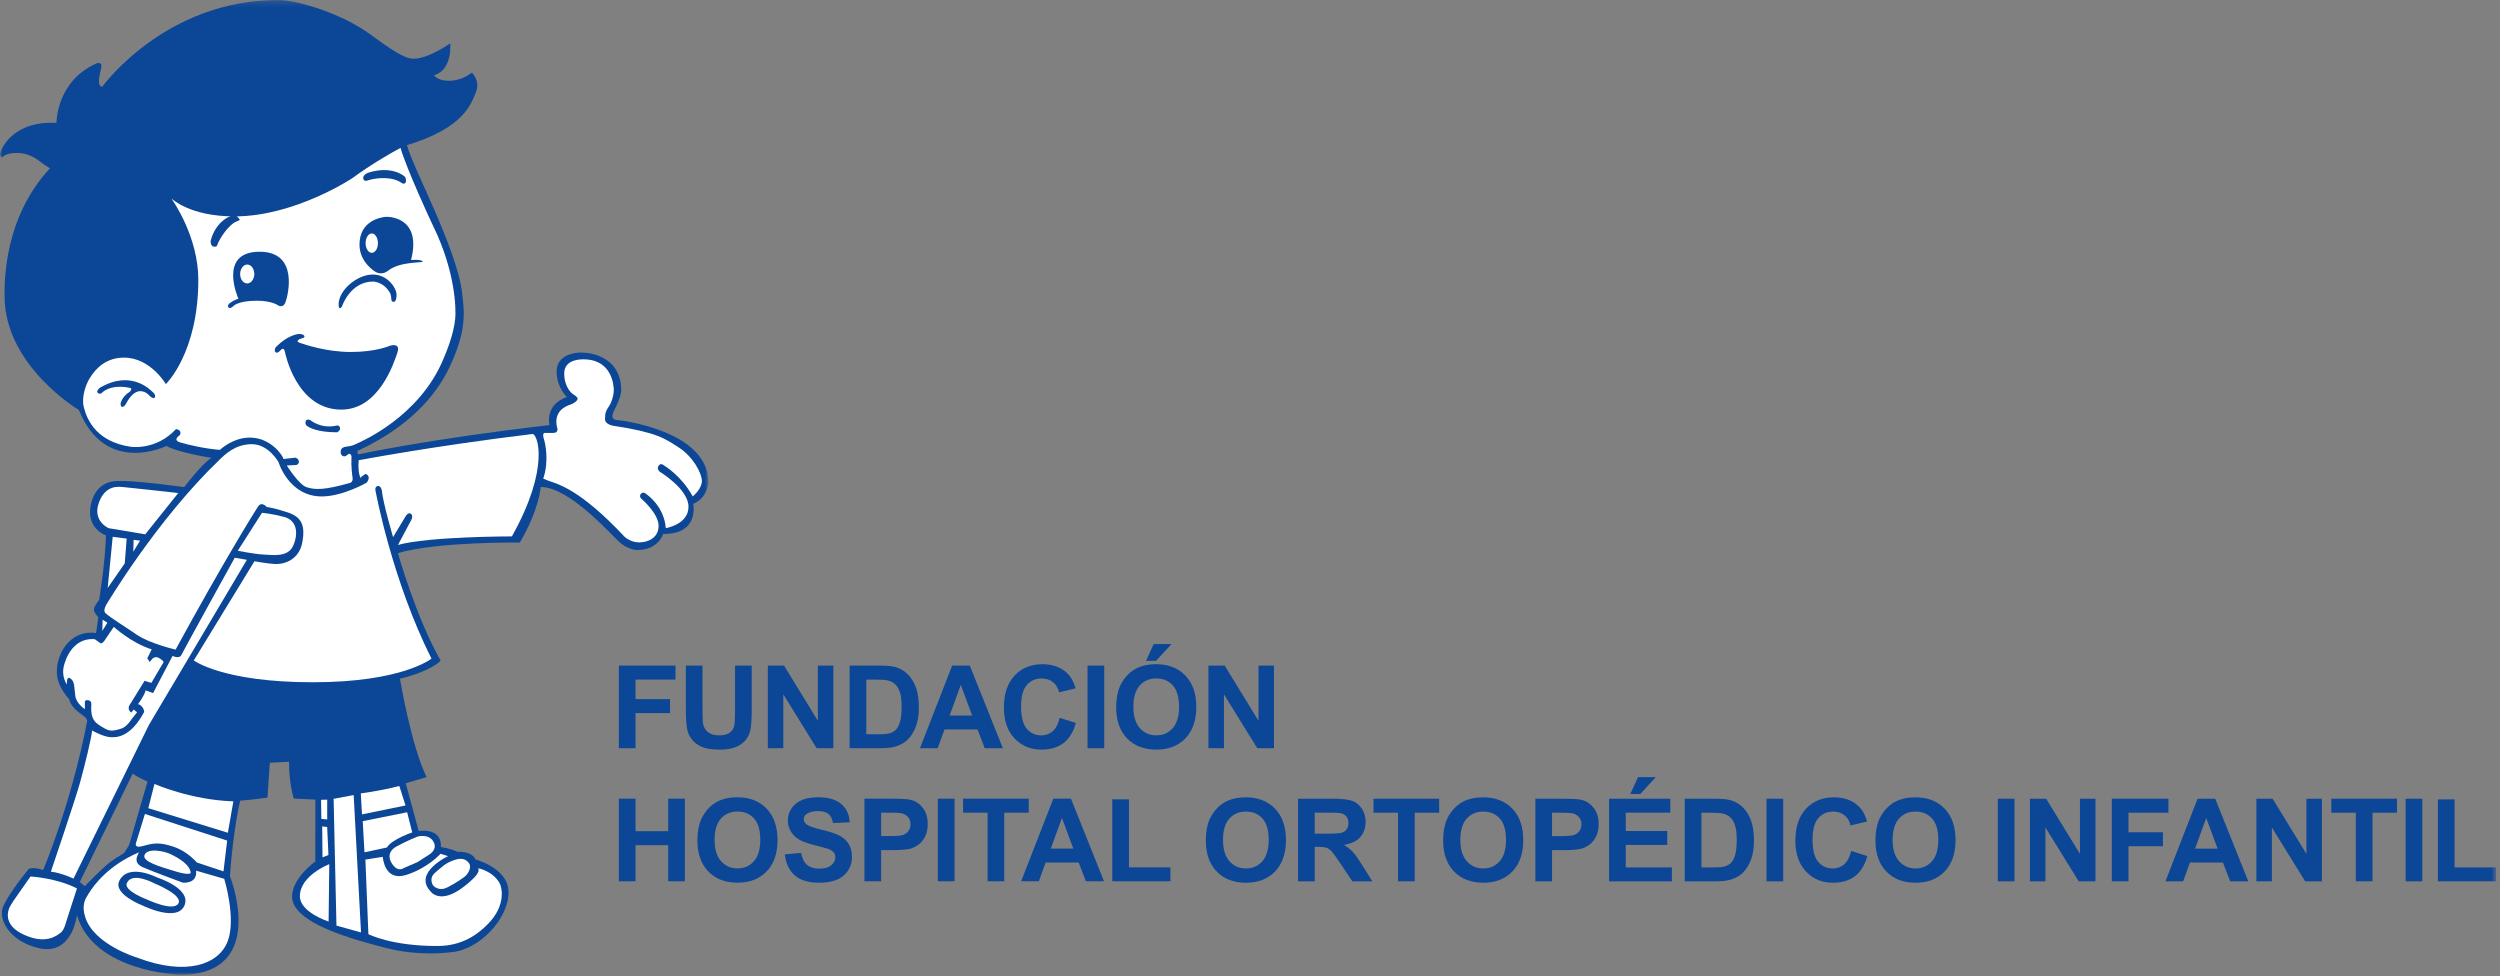 <?xml version="1.0" encoding="UTF-8"?>
<svg width="438px" height="171px" viewBox="0 0 438 171" version="1.1" xmlns="http://www.w3.org/2000/svg" xmlns:xlink="http://www.w3.org/1999/xlink">
    <rect x="0" y="0" width="438" height="171" fill="#808080" stroke="none"/>
    <!-- Generator: Sketch 57.1 (83088) - https://sketch.com -->
    <title>Group 104</title>
    <desc>Created with Sketch.</desc>
    <defs>
        <polygon id="path-1" points="0 0.219 124.108 0.219 124.108 171 0 171"></polygon>
        <polygon id="path-3" points="0 171.781 437.307 171.781 437.307 1 0 1"></polygon>
    </defs>
    <g id="Page-1" stroke="none" stroke-width="1" fill="none" fill-rule="evenodd">
        <g id="Artboard" transform="translate(-32, -28)">
            <g id="Group-104" transform="translate(32, 27)">
                <g id="Group-3" transform="translate(0, 0.781)">
                    <mask id="mask-2" fill="white">
                        <use xlink:href="#path-1"></use>
                    </mask>
                    <g id="Clip-2"></g>
                    <path d="M14.856,155.485 C14.856,155.485 17.864,152.351 19.236,151.306 C20.423,150.406 21.651,149.798 21.779,149.609 C22.138,149.072 22.624,148.256 22.624,148.256 L25.845,137.129 C24.492,136.621 23.244,135.772 23.244,135.772 L13.98,154.752 L14.856,155.485 Z M78.87,7.815 C78.87,7.815 79.375,12.454 76.013,13.416 C76.013,13.416 76.692,14.374 78.604,14.374 C80.521,14.374 81.844,13.55 82.685,12.953 C82.685,12.953 84.175,14.374 83.405,16.295 C82.505,18.548 81.222,22.63 71.29,25.653 C71.917,27.828 73.786,31.758 75.697,36.083 C78.173,41.686 80.7,48.057 81.006,51.998 C81.066,52.808 81.492,54.842 81.043,57.732 C80.727,59.745 79.868,62.248 78.663,64.73 C76.269,69.658 71.601,75.076 62.596,79.236 L62.739,79.836 C62.739,79.836 75.038,77.14 96.272,74.694 C96.272,74.694 95.377,71.101 99.329,69.783 C99.329,69.783 97.525,68.174 97.525,65.295 C97.525,62.429 100.641,61.837 102.439,62.016 C102.439,62.016 108.842,62.186 108.842,68.649 C108.842,68.649 108.78,69.425 108.357,70.5 C107.944,71.588 107.292,72.474 107.292,73.187 C107.292,73.918 108.535,73.857 108.535,73.857 C108.535,73.857 124.231,75.62 124.108,84.855 C124.108,84.855 123.904,87.482 121.457,88.49 C121.457,88.49 122.593,93.834 116.191,93.767 C116.191,93.767 115.354,96.585 111.65,96.585 C111.65,96.585 110.025,96.585 108.473,95.152 C106.916,93.716 99.705,85.535 94.724,85.535 C94.724,85.535 94.54,89.345 91.075,95.271 C91.075,95.271 76.656,95.088 69.716,97.124 C69.716,97.124 72.829,108.251 77.196,115.967 C77.196,115.967 75.814,117.699 70.074,119.138 C70.074,119.138 72.047,130.925 74.744,136.367 C74.744,136.367 72.226,137.09 71.087,137.44 L73.358,145.818 C73.358,145.818 77.398,145.076 77.252,148.624 C77.252,148.624 78.78,148.82 80.184,149.462 C80.184,149.462 82.631,149.255 83.32,150.815 C83.32,150.815 89.056,152.263 89.094,156.521 C89.141,161.091 84.049,166.644 79.036,167.045 C79.036,167.045 73.661,167.84 67.801,166.343 C61.941,164.844 51.169,161.967 51.169,157.298 C51.169,154.072 55.246,151.139 55.246,151.139 L55.251,140.305 L51.472,140.132 C51.472,140.132 50.634,137.619 50.634,133.673 L47.275,133.855 L46.86,139.96 C46.86,139.96 44.416,140.316 42.077,140.498 C42.077,140.498 40.885,145.282 40.281,153.709 C40.281,153.709 47.163,171.001 31.552,171.001 C31.552,171.001 16.417,170.584 13.481,160.539 C13.481,160.539 12.709,167.657 6.849,166.343 C1.507,165.14 -0.339,161.072 0.503,159.162 C1.339,157.245 3.132,154.797 4.992,152.51 C4.992,152.51 5.529,151.982 7.555,152.641 C7.555,152.641 12.406,141.338 15.278,126.565 C15.278,126.565 15.278,126.081 14.679,125.663 C14.08,125.241 12.466,124.221 12.109,122.727 C12.109,122.727 11.632,122.187 11.331,121.712 C11.03,121.23 8.817,118.715 10.728,114.589 C10.728,114.589 12.406,110.521 16.833,111.121 L17.23,108.336 C17.23,108.336 16.523,107.671 16.46,107.087 C16.398,106.498 17.372,105.312 17.372,105.312 C17.372,105.312 18.417,98.979 18.57,94.013 C18.57,94.013 14.856,92.823 15.99,88.331 C16.596,85.951 18.15,84.624 20.31,84.501 C22.016,84.403 25.543,84.652 32.273,85.554 C32.273,85.554 35.435,81.392 37.055,80.433 C37.055,80.433 31.189,79.533 29.161,78.345 C29.161,78.345 18.502,83.665 13.836,72.061 C13.836,72.061 0.8,64.342 0.8,52.075 C0.8,49.689 0.623,38.437 8.757,29.709 C8.757,29.709 7.678,29.057 6.849,28.391 C6.004,27.739 4.634,27.014 3.013,27.014 C1.405,27.014 0.676,27.434 0.386,27.786 C0.386,27.786 -0.096,27.671 0.017,27.074 C0.137,26.474 2.113,21.331 9.892,21.751 C9.892,21.751 9.832,14.399 17.018,11.277 C17.018,11.277 17.982,11.036 17.734,12.113 C17.491,13.201 16.897,15.41 17.918,15.41 C17.918,15.41 28.855,0.219 48.717,0.219 C52.432,0.219 60.146,2.842 64.453,5.957 C68.765,9.077 70.855,10.508 72.468,10.508 C75.091,10.508 78.87,7.815 78.87,7.815 L78.87,7.815 Z" id="Fill-1" fill="#0B4697" mask="url(#mask-2)"></path>
                </g>
                <path d="M24.251,150.37 C24.662,150.193 22.818,151.984 25.031,152.946 C26.872,153.741 32.029,155.641 32.029,155.641 C32.029,155.641 34.603,155.929 34.36,153.541 L39.288,154.97 C39.288,154.97 41.407,161.859 39.908,165.87 C38.418,169.874 32.799,172.142 23.893,168.731 C23.893,168.731 16.577,166.522 14.975,161.806 C14.21,159.548 14.971,158.46 15.466,157.656 C16.572,155.838 19.15,152.556 24.251,150.37 M27.537,154.739 C27.537,154.739 22.47,152.103 20.897,155.337 C19.762,157.676 25.095,159.699 25.095,159.699 C25.095,159.699 31.068,162.631 32.319,159.636 C33.578,156.654 27.537,154.739 27.537,154.739" id="Fill-4" fill="#FFFFFF"></path>
                <path d="M42.073,48.981 C42.09,48.068 42.653,47.339 43.331,47.346 C44.017,47.36 44.559,48.109 44.557,49.024 C44.533,49.94 43.969,50.679 43.293,50.659 C42.606,50.653 42.062,49.9 42.073,48.981" id="Fill-6" fill="#FFFFFF"></path>
                <path d="M64.055,43.604 C64.055,42.661 64.541,41.898 65.136,41.898 C65.728,41.898 66.215,42.661 66.215,43.604 C66.215,44.534 65.728,45.301 65.136,45.301 C64.541,45.301 64.055,44.534 64.055,43.604" id="Fill-8" fill="#FFFFFF"></path>
                <path d="M102.242,63.959 C101.994,63.959 98.854,63.833 98.854,66.421 C98.854,69.008 100.353,70.04 100.353,70.04 C100.353,70.04 101.193,70.486 101.193,70.859 C101.193,71.209 100.575,71.638 100.11,71.816 C99.634,71.987 97.472,72.59 97.472,74.872 C97.472,75.578 97.649,76.028 97.649,76.028 C97.649,76.028 97.868,76.846 96.95,76.846 L95.385,76.846 C95.385,76.846 94.967,76.923 95.282,77.878 C95.578,78.793 96.178,81.845 95.218,84.715 C95.218,84.715 94.76,84.749 96.131,85.241 C97.743,85.826 101.589,86.672 109.453,95.067 C109.453,95.067 110.49,96.029 111.974,96.029 C113.466,96.029 115.384,95.28 115.384,93.125 C115.384,90.95 112.396,88.404 112.396,88.404 C112.396,88.404 111.876,88.007 112.298,87.508 C112.72,87.022 113.249,87.581 113.249,87.581 C113.249,87.581 116.328,89.587 116.652,93.526 C116.652,93.526 120.624,92.898 120.624,89.785 C120.624,86.672 115.596,83.653 115.596,83.653 C115.596,83.653 114.993,83.207 115.384,82.595 C115.776,81.979 116.409,82.595 116.409,82.595 C116.409,82.595 119.39,84.355 121.37,87.977 C121.37,87.977 122.968,86.672 122.968,85.282 C122.968,83.896 121.43,81.03 118.964,79.429 C116.473,77.832 115.194,76.783 107.538,75.608 C107.538,75.608 105.999,75.429 105.999,74.431 C105.999,73.262 106.219,72.878 106.673,72.213 C107.138,71.548 107.538,70.273 107.538,69.377 C107.538,68.488 107.203,63.959 102.242,63.959" id="Fill-10" fill="#FFFFFF"></path>
                <path d="M93.288,77.038 C94.114,76.94 96.514,82.768 89.686,94.975 C89.686,94.975 75.019,94.975 69.722,96.476 L72.046,92.118 C72.046,92.118 72.469,91.382 71.996,91.017 C71.519,90.672 71.076,91.436 71.076,91.436 L68.868,95.099 C68.868,95.099 67.073,89.047 66.897,86.9 C66.897,86.9 66.718,86.015 66.133,86.158 C65.532,86.323 65.835,87.199 65.835,87.199 C65.835,87.199 68.697,102.661 75.591,116.388 C75.591,116.388 70.541,120.533 54.794,120.533 C39.044,120.533 33.949,116.712 33.949,116.712 L44.578,99.334 C44.578,99.334 46.981,99.769 48.237,99.82 C49.709,99.875 52.407,99.167 52.977,95.969 C53.464,93.222 52.965,91.632 50.461,90.789 C47.934,89.947 46.742,89.834 46.742,89.834 C46.742,89.834 45.843,88.749 45.191,89.77 C44.533,90.789 39.071,99.553 30.765,114.808 C30.765,114.808 26.308,113.787 24.024,112.239 C21.752,110.678 19.585,109.396 18.477,108.419 C17.994,107.991 18.623,106.947 18.623,106.947 C18.623,106.947 27.424,92.101 38.489,81.52 C39.347,80.686 41.181,78.819 44.12,78.819 C47.045,78.819 48.785,81.938 48.785,81.938 C48.785,81.938 50.577,87.977 56.371,87.977 C60.026,87.977 64.21,85.58 64.21,85.58 C64.21,85.58 65.162,84.563 64.091,84.022 C64.091,84.022 63.248,84.446 63.191,84.749 C63.191,84.749 62.656,84.022 62.84,81.634 C62.84,81.634 75.999,79.126 93.288,77.038" id="Fill-12" fill="#FFFFFF"></path>
                <path d="M45.9,90.845 L41.659,97.488 C41.659,97.488 44.533,98.075 46.026,98.144 C47.525,98.201 50.4,98.747 51.348,96.647 C52.308,94.548 52.069,92.163 49.798,91.568 C47.525,90.969 45.9,90.845 45.9,90.845" id="Fill-14" fill="#FFFFFF"></path>
                <path d="M41.128,98.715 C41.128,98.715 42.279,98.894 43.252,99.077 L26.095,128 L12.875,154.936 C12.875,154.936 10.894,153.963 8.915,153.711 C8.915,153.711 13.144,141.239 13.98,138.248 C14.822,135.261 16.127,129.879 16.127,128.984 C16.127,128.984 18.024,130.038 19.223,130.142 C20.398,130.245 22.871,130.211 25.264,125.719 C25.264,125.719 25.211,124.706 24.195,124.348 C24.195,124.348 25.323,122.855 25.513,121.953 L26.82,122.429 L30.236,115.916 C30.236,115.916 31.433,116.518 31.789,115.727 C32.147,114.961 41.128,98.715 41.128,98.715" id="Fill-16" fill="#FFFFFF"></path>
                <path d="M31.232,87.378 L25.442,94.614 L19.046,93.538 C19.046,93.538 16.174,92.342 17.308,89.111 C18.447,85.883 20.81,86.273 21.585,86.335 C22.372,86.393 31.232,87.378 31.232,87.378" id="Fill-18" fill="#FFFFFF"></path>
                <polygon id="Fill-20" fill="#FFFFFF" points="23.411 95.576 23.353 97.664 24.535 95.727"></polygon>
                <polygon id="Fill-22" fill="#FFFFFF" points="19.747 95.043 22.195 95.367 21.858 99.7 18.867 104.007"></polygon>
                <polygon id="Fill-24" fill="#FFFFFF" points="17.977 109.575 18.814 110.099 17.918 111.545"></polygon>
                <path d="M19.941,110.831 C19.941,110.831 22.992,113.639 26.579,114.771 L25.809,116.328 L26.225,116.98 L26.707,116.392 C26.707,116.392 27.185,115.916 27.837,116.268 C28.489,116.631 28.679,116.98 28.679,116.98 L26.519,120.635 L25.323,120.279 L22.817,124.348 C22.817,124.348 22.092,125.189 22.992,125.843 L23.417,125.305 L24.016,125.785 L23.044,127.018 C23.044,127.018 22.195,128.407 21.189,128.67 C20.417,128.868 19.495,129.31 18.387,128.65 C16.868,127.757 15.811,127.346 16.001,124.477 C16.001,124.477 16.113,123.81 15.51,123.695 C14.921,123.571 14.868,123.928 14.868,123.928 L14.868,125.245 C14.868,125.245 13.361,124.288 13.194,122.913 C13.005,121.535 13.128,120.4 12.339,119.863 C11.569,119.322 11.746,120.932 11.746,120.932 C11.746,120.932 10.608,119.56 11.273,117.353 C11.919,115.138 13.545,112.743 16.589,112.98 L17.61,113.696 C17.61,113.696 17.918,113.874 18.446,113.035 C18.983,112.197 19.941,110.831 19.941,110.831" id="Fill-26" fill="#FFFFFF"></path>
                <path d="M5.346,154.561 C5.346,154.561 9.892,154.799 13.481,156.655 L11.511,162.772 C11.511,162.772 11.219,163.934 10.679,164.37 C9.783,165.09 8.033,166.271 4.817,165.022 C1.137,163.615 1.137,161.499 1.554,160.251 C1.672,159.915 2.167,159.111 2.35,158.833 C3.323,157.422 5.346,154.561 5.346,154.561" id="Fill-28" fill="#FFFFFF"></path>
                <path d="M27.063,138.346 C27.063,138.346 33.402,141.161 40.884,141.394 L39.922,146.901 L25.98,142.594 L27.063,138.346 Z" id="Fill-30" fill="#FFFFFF"></path>
                <path d="M39.154,153.664 L34.473,152.103 C34.473,152.103 32.925,150.21 30.473,149.372 C28.023,148.543 26.966,148.673 25.112,149.208 C23.249,149.743 23.888,148.509 23.888,148.509 L25.39,143.608 L39.8,148.272 L39.154,153.664 Z" id="Fill-32" fill="#FFFFFF"></path>
                <path d="M29.814,150.615 C28.833,150.144 25.867,149.474 25.323,150.786 C24.861,151.928 27.91,152.82 30.946,153.728 C33.209,154.391 33.402,153.957 33.402,153.957 C33.402,153.957 33.646,152.402 29.814,150.615" id="Fill-34" fill="#FFFFFF"></path>
                <path d="M27.032,155.763 C27.032,155.763 23.172,153.644 22.227,155.705 C21.607,157.055 25.733,158.584 25.733,158.584 C25.733,158.584 30.432,160.825 31.266,159.264 C32.064,157.77 27.032,155.763 27.032,155.763" id="Fill-36" fill="#FFFFFF"></path>
                <polygon id="Fill-38" fill="#FFFFFF" points="56.252 141.127 56.301 144.475 57.327 144.568 57.327 141.097"></polygon>
                <polygon id="Fill-40" fill="#FFFFFF" points="56.453 145.781 56.502 151.204 57.54 150.794 57.321 145.892"></polygon>
                <path d="M57.689,152.403 C57.689,152.403 52.54,154.377 52.54,158.025 C52.54,160.839 57.57,162.458 57.57,162.458 L57.689,152.403 Z" id="Fill-42" fill="#FFFFFF"></path>
                <polygon id="Fill-44" fill="#FFFFFF" points="58.449 140.954 58.948 163.17 63.249 164.364 61.963 140.295"></polygon>
                <path d="M63.212,140.001 C63.212,140.001 66.38,139.625 69.959,138.702 L71.046,142.118 L63.421,143.679 L63.212,140.001 Z" id="Fill-46" fill="#FFFFFF"></path>
                <path d="M63.551,144.869 L71.33,143.306 L72.225,146.841 C72.225,146.841 68.637,148.029 67.801,149.474 L63.856,150.323 L63.551,144.869 Z" id="Fill-48" fill="#FFFFFF"></path>
                <path d="M64.018,151.601 L67.063,151.119 C67.063,151.119 67.307,155.488 71.14,154.296 C74.966,153.096 77.179,150.58 77.179,150.58 L78.501,150.997 C78.501,150.997 72.319,153.88 75.441,157.183 C75.441,157.183 77.102,159.622 81.358,156.275 C84.009,154.185 83.938,153.588 83.793,153.122 C83.793,153.122 86.316,153.576 87.534,155.736 C87.913,156.412 88.731,159.548 85.529,162.838 C83.674,164.741 80.97,166.719 76.702,166.736 C68.577,166.772 64.543,164.665 64.543,164.665 L64.018,151.601 Z" id="Fill-50" fill="#FFFFFF"></path>
                <path d="M68.521,152.046 C68.282,151.626 67.739,150.242 69.477,149.298 C71.206,148.334 73.183,147.558 73.183,147.558 C73.183,147.558 75.102,147.012 75.939,148.462 C76.773,149.886 75.102,150.786 75.102,150.786 L73.127,152.046 L70.668,153.119 C70.668,153.119 69.592,153.957 68.521,152.046" id="Fill-52" fill="#FFFFFF"></path>
                <path d="M75.874,156.115 C75.874,156.115 75.038,154.912 76.234,153.894 C77.431,152.888 77.963,152.278 79.396,151.75 C80.84,151.204 81.629,151.5 82.153,152.217 C82.693,152.946 82.039,154.137 81.315,154.669 C80.597,155.219 78.492,156.56 77.731,156.71 C76.531,156.953 75.874,156.115 75.874,156.115" id="Fill-54" fill="#FFFFFF"></path>
                <path d="M70.172,26.908 C68.215,27.957 65.104,29.752 61.733,32.209 C61.733,32.209 51.679,38.913 41.105,38.913 C33.102,38.913 30.123,35.763 30.059,35.816 C30.05,35.827 30.134,35.942 30.29,36.185 C30.29,36.185 34.746,42.504 34.746,50.007 C34.746,62.837 29.059,68.296 29.059,68.296 C29.059,68.296 26.366,63.656 21.722,63.656 C18.714,63.656 16.839,65.383 15.669,67.341 C15.112,68.272 14.206,70.488 14.696,72.396 C15.313,74.8 17.099,78.407 22.855,79.266 C22.855,79.266 27.281,80.005 30.836,76.177 C30.836,76.177 31.968,76.301 31.501,77.239 C31.501,77.239 30.172,78.051 31.501,78.488 C32.827,78.906 35.908,79.618 38.531,79.819 C38.531,79.819 40.744,77.665 43.763,77.665 C47.55,77.665 49.657,80.989 49.657,81.422 L51.768,81.183 C51.768,81.183 52.361,81.367 52.361,81.879 C52.361,82.388 51.894,82.471 51.894,82.471 L50.248,82.548 C50.248,82.548 52.361,85.955 53.766,86.375 C55.17,86.808 56.734,86.915 61.349,85.599 C61.349,85.599 61.854,85.448 61.777,84.774 C61.694,84.109 61.498,82.902 61.581,80.989 C61.581,80.989 61.458,80.122 60.839,80.71 C60.223,81.299 59.705,80.672 59.705,80.431 C59.705,80.207 59.506,79.418 60.59,79.266 C61.694,79.113 61.854,79.043 62.52,78.716 C63.183,78.407 73.454,74.08 77.673,63.922 C78.064,62.98 79.465,59.778 79.753,56.845 C79.927,55.058 79.755,48.557 75.96,40.746 C75.431,39.672 71.264,30.658 70.172,26.908 M63.718,32.475 C63.907,32.707 63.95,32.767 64.513,32.584 C66.104,32.079 68.836,31.916 70.433,33.091 C70.433,33.091 70.769,33.307 71.01,33.057 C71.208,32.85 71.145,32.17 70.914,31.944 C70.684,31.724 68.568,30.008 64.565,31.241 C64.565,31.241 63.298,31.661 63.718,32.475 M40.84,54.662 C40.84,54.662 41.599,53.687 45.003,53.687 C47.64,53.687 48.7,54.487 48.7,54.487 C48.7,54.487 49.595,55.118 50.028,53.92 C50.461,52.745 52.393,45.103 45.491,45.103 C38.072,45.103 41.768,53.336 41.768,53.336 C41.768,53.336 40.994,53.557 40.298,54.086 C40.298,54.086 39.796,54.447 39.977,54.773 C40.252,55.267 40.84,54.662 40.84,54.662 M74.087,46.834 C73.941,47.084 70.102,46.781 68.031,48.401 C66.78,49.378 65.733,48.589 65.733,48.589 C65.733,48.589 62.982,46.996 62.982,43.866 C62.982,39.606 66.791,39.115 67.377,39.007 C67.95,38.904 73.968,38.913 72.019,46.551 C72.019,46.551 73.759,46.38 74.087,46.834 M17.724,69.946 C17.724,69.946 19.065,68.215 22.714,68.942 C23.359,69.076 22.7,69.674 22.7,69.674 C22.7,69.674 21.462,70.349 21.13,71.667 C21.069,71.882 21.266,72.262 21.266,72.262 C21.266,72.262 21.693,72.492 22.152,71.609 C22.611,70.728 23.483,69.531 24.57,69.531 C25.624,69.531 26.249,70.396 26.249,70.396 C26.249,70.396 26.901,70.985 27.115,70.633 C27.321,70.279 27.01,69.859 26.652,69.59 C26.302,69.319 22.969,65.714 17.468,68.955 C17.468,68.955 16.843,69.49 17.089,69.782 C17.325,70.083 17.724,69.946 17.724,69.946 M48.291,62.724 C48.073,62.581 48.071,62.029 48.457,61.686 C48.843,61.348 50.231,59.895 52.189,59.525 C52.189,59.525 53.007,59.426 53.293,59.809 C53.566,60.191 52.754,60.315 52.754,60.315 C52.754,60.315 51.529,60.743 52.538,61.07 C53.366,61.332 57.071,62.666 61.485,62.666 C65.899,62.666 68.302,61.579 68.302,61.579 C68.302,61.579 70.236,60.927 69.627,62.771 C69.004,64.615 66.373,72.765 59.807,72.765 C51.845,72.765 49.924,62.666 49.924,62.666 C49.924,62.666 49.762,61.716 49.227,62.291 C48.759,62.797 48.505,62.867 48.291,62.724 M54.351,74.596 C54.351,74.596 53.792,74.366 53.617,74.676 C53.434,75.006 53.47,75.384 53.792,75.618 C54.116,75.866 55.459,76.74 59.086,76.74 C59.086,76.74 59.589,76.42 59.589,76.1 C59.589,75.772 59.37,75.475 58.971,75.558 C56.21,76.207 54.351,74.596 54.351,74.596" id="Fill-56" fill="#FFFFFF"></path>
                <path d="M37.593,44.224 C37.879,44.224 37.983,44.239 38.169,43.676 C38.361,43.104 39.962,40.279 41.616,39.733 C41.616,39.733 42.173,39.59 41.924,39.347 C41.663,39.087 41.354,38.601 41.038,38.645 C40.715,38.692 37.93,39.434 36.917,43.123 C36.917,43.123 36.774,44.224 37.593,44.224" id="Fill-58" fill="#0B4697"></path>
                <path d="M59.92,54.675 C59.92,54.675 61.342,50.328 65.379,50.328 C65.379,50.328 67.266,50.352 68.356,52.376 C68.356,52.376 68.558,52.818 68.558,53.385 C68.558,53.971 68.993,53.842 69.029,53.88 C69.08,53.919 69.477,53.749 69.477,52.63 C69.477,51.523 67.972,49.099 65.296,49.099 C62.624,49.099 59.327,51.791 59.327,54.33 C59.327,55.617 59.92,54.675 59.92,54.675" id="Fill-60" fill="#0B4697"></path>
                <polygon id="Fill-62" fill="#0B4697" points="108.423 132.085 108.423 117.614 118.344 117.614 118.344 120.063 111.345 120.063 111.345 123.488 117.386 123.488 117.386 125.937 111.345 125.937 111.345 132.085"></polygon>
                <path d="M120.161,117.615 L123.083,117.615 L123.083,125.451 C123.083,126.695 123.12,127.504 123.195,127.871 C123.318,128.464 123.616,128.94 124.086,129.298 C124.557,129.657 125.2,129.834 126.016,129.834 C126.845,129.834 127.473,129.666 127.894,129.328 C128.315,128.988 128.567,128.571 128.65,128.077 C128.738,127.585 128.78,126.766 128.78,125.621 L128.78,117.615 L131.702,117.615 L131.702,125.216 C131.702,126.953 131.623,128.18 131.465,128.899 C131.307,129.615 131.017,130.22 130.592,130.714 C130.166,131.208 129.598,131.601 128.887,131.893 C128.177,132.186 127.251,132.333 126.106,132.333 C124.724,132.333 123.675,132.173 122.962,131.855 C122.247,131.535 121.684,131.12 121.267,130.611 C120.854,130.1 120.58,129.565 120.449,129.006 C120.26,128.177 120.161,126.953 120.161,125.334 L120.161,117.615 Z" id="Fill-64" fill="#0B4697"></path>
                <polygon id="Fill-66" fill="#0B4697" points="134.522 132.085 134.522 117.614 137.365 117.614 143.287 127.279 143.287 117.614 146.003 117.614 146.003 132.085 143.073 132.085 137.238 122.648 137.238 132.085"></polygon>
                <path d="M151.774,120.063 L151.774,129.649 L153.957,129.649 C154.771,129.649 155.361,129.602 155.722,129.51 C156.196,129.392 156.589,129.19 156.902,128.907 C157.216,128.625 157.471,128.159 157.669,127.512 C157.865,126.863 157.962,125.979 157.962,124.86 C157.962,123.741 157.865,122.883 157.669,122.285 C157.471,121.686 157.194,121.218 156.839,120.883 C156.484,120.547 156.032,120.319 155.486,120.201 C155.078,120.109 154.277,120.063 153.088,120.063 L151.774,120.063 Z M148.852,117.615 L154.194,117.615 C155.396,117.615 156.315,117.707 156.946,117.891 C157.795,118.141 158.522,118.586 159.129,119.225 C159.732,119.863 160.195,120.644 160.511,121.57 C160.827,122.494 160.985,123.633 160.985,124.99 C160.985,126.18 160.836,127.208 160.54,128.069 C160.178,129.122 159.66,129.973 158.989,130.625 C158.482,131.118 157.798,131.504 156.936,131.781 C156.291,131.985 155.428,132.085 154.352,132.085 L148.852,132.085 L148.852,117.615 Z" id="Fill-68" fill="#0B4697"></path>
                <path d="M170.325,126.361 L168.329,120.99 L166.376,126.361 L170.325,126.361 Z M175.701,132.085 L172.525,132.085 L171.261,128.798 L165.474,128.798 L164.283,132.085 L161.182,132.085 L166.817,117.615 L169.908,117.615 L175.701,132.085 Z" id="Fill-70" fill="#0B4697"></path>
                <path d="M185.653,126.766 L188.487,127.663 C188.053,129.243 187.331,130.416 186.32,131.184 C185.309,131.95 184.028,132.333 182.477,132.333 C180.553,132.333 178.974,131.677 177.739,130.364 C176.5,129.052 175.883,127.255 175.883,124.978 C175.883,122.57 176.504,120.701 177.748,119.368 C178.991,118.036 180.626,117.37 182.653,117.37 C184.423,117.37 185.861,117.891 186.967,118.938 C187.625,119.556 188.119,120.444 188.448,121.603 L185.557,122.293 C185.384,121.543 185.028,120.951 184.486,120.517 C183.941,120.082 183.282,119.866 182.506,119.866 C181.433,119.866 180.565,120.251 179.895,121.021 C179.226,121.791 178.893,123.037 178.893,124.761 C178.893,126.59 179.222,127.894 179.88,128.67 C180.538,129.447 181.393,129.834 182.446,129.834 C183.223,129.834 183.89,129.589 184.451,129.096 C185.008,128.602 185.41,127.826 185.653,126.766" id="Fill-72" fill="#0B4697"></path>
                <mask id="mask-4" fill="white">
                    <use xlink:href="#path-3"></use>
                </mask>
                <g id="Clip-75"></g>
                <polygon id="Fill-74" fill="#0B4697" mask="url(#mask-4)" points="190.54 132.085 193.461 132.085 193.461 117.614 190.54 117.614"></polygon>
                <path d="M200.78,116.785 L202.14,113.835 L205.248,113.835 L202.535,116.785 L200.78,116.785 Z M198.569,124.84 C198.569,126.478 198.944,127.722 199.703,128.566 C200.457,129.413 201.418,129.834 202.585,129.834 C203.748,129.834 204.706,129.416 205.452,128.578 C206.198,127.737 206.573,126.478 206.573,124.8 C206.573,123.141 206.209,121.905 205.483,121.089 C204.755,120.272 203.787,119.865 202.585,119.865 C201.379,119.865 200.411,120.279 199.675,121.104 C198.938,121.931 198.569,123.175 198.569,124.84 L198.569,124.84 Z M195.557,124.938 C195.557,123.465 195.779,122.227 196.217,121.227 C196.547,120.49 196.996,119.83 197.564,119.244 C198.134,118.658 198.758,118.223 199.438,117.941 C200.337,117.559 201.377,117.369 202.557,117.369 C204.689,117.369 206.393,118.028 207.672,119.351 C208.953,120.674 209.591,122.514 209.591,124.871 C209.591,127.207 208.957,129.033 207.69,130.354 C206.417,131.673 204.719,132.333 202.596,132.333 C200.443,132.333 198.731,131.677 197.463,130.363 C196.191,129.052 195.557,127.241 195.557,124.938 L195.557,124.938 Z" id="Fill-76" fill="#0B4697" mask="url(#mask-4)"></path>
                <polygon id="Fill-77" fill="#0B4697" mask="url(#mask-4)" points="211.721 132.085 211.721 117.614 214.564 117.614 220.487 127.279 220.487 117.614 223.2 117.614 223.2 132.085 220.272 132.085 214.435 122.648 214.435 132.085"></polygon>
                <polygon id="Fill-78" fill="#0B4697" mask="url(#mask-4)" points="108.423 155.399 108.423 140.928 111.345 140.928 111.345 146.626 117.07 146.626 117.07 140.928 119.992 140.928 119.992 155.399 117.07 155.399 117.07 149.073 111.345 149.073 111.345 155.399"></polygon>
                <path d="M125.195,148.154 C125.195,149.792 125.574,151.036 126.331,151.881 C127.088,152.726 128.049,153.149 129.214,153.149 C130.378,153.149 131.333,152.73 132.081,151.891 C132.828,151.052 133.201,149.792 133.201,148.114 C133.201,146.457 132.838,145.219 132.109,144.403 C131.383,143.588 130.418,143.179 129.214,143.179 C128.009,143.179 127.037,143.593 126.3,144.418 C125.564,145.245 125.195,146.488 125.195,148.154 M122.185,148.252 C122.185,146.779 122.405,145.542 122.848,144.542 C123.177,143.804 123.625,143.143 124.195,142.558 C124.763,141.971 125.388,141.538 126.064,141.256 C126.967,140.874 128.008,140.683 129.183,140.683 C131.315,140.683 133.021,141.343 134.302,142.666 C135.582,143.988 136.222,145.828 136.222,148.184 C136.222,150.519 135.588,152.347 134.316,153.668 C133.048,154.987 131.35,155.647 129.222,155.647 C127.073,155.647 125.362,154.992 124.09,153.677 C122.822,152.365 122.185,150.555 122.185,148.252" id="Fill-79" fill="#0B4697" mask="url(#mask-4)"></path>
                <path d="M137.505,150.692 L140.348,150.416 C140.519,151.37 140.868,152.07 141.392,152.516 C141.914,152.964 142.621,153.188 143.506,153.188 C144.45,153.188 145.158,152.991 145.634,152.591 C146.112,152.195 146.349,151.727 146.349,151.194 C146.349,150.852 146.251,150.562 146.051,150.321 C145.849,150.082 145.498,149.872 145,149.694 C144.656,149.575 143.875,149.365 142.66,149.062 C141.094,148.674 139.992,148.198 139.361,147.631 C138.475,146.836 138.029,145.864 138.029,144.719 C138.029,143.982 138.238,143.294 138.657,142.653 C139.076,142.01 139.677,141.52 140.462,141.185 C141.249,140.849 142.199,140.683 143.309,140.683 C145.125,140.683 146.494,141.08 147.411,141.877 C148.33,142.672 148.811,143.736 148.859,145.066 L145.937,145.193 C145.81,144.449 145.543,143.917 145.132,143.589 C144.722,143.264 144.103,143.1 143.28,143.1 C142.434,143.1 141.767,143.276 141.289,143.625 C140.977,143.848 140.822,144.146 140.822,144.522 C140.822,144.864 140.966,145.158 141.256,145.401 C141.625,145.711 142.52,146.033 143.941,146.369 C145.362,146.704 146.415,147.05 147.095,147.411 C147.777,147.768 148.311,148.259 148.696,148.88 C149.08,149.503 149.271,150.271 149.271,151.185 C149.271,152.014 149.043,152.791 148.582,153.515 C148.122,154.239 147.468,154.776 146.626,155.129 C145.783,155.48 144.735,155.656 143.478,155.656 C141.649,155.656 140.243,155.235 139.265,154.388 C138.281,153.544 137.698,152.311 137.505,150.692" id="Fill-80" fill="#0B4697" mask="url(#mask-4)"></path>
                <path d="M154.374,143.376 L154.374,147.482 L155.97,147.482 C157.123,147.482 157.892,147.407 158.282,147.257 C158.668,147.105 158.976,146.868 159.192,146.545 C159.415,146.223 159.524,145.848 159.524,145.42 C159.524,144.894 159.37,144.46 159.06,144.117 C158.751,143.775 158.362,143.561 157.887,143.475 C157.537,143.409 156.837,143.376 155.785,143.376 L154.374,143.376 Z M151.452,155.398 L151.452,140.928 L156.139,140.928 C157.917,140.928 159.075,141 159.614,141.146 C160.442,141.362 161.137,141.836 161.696,142.563 C162.255,143.29 162.536,144.23 162.536,145.381 C162.536,146.27 162.374,147.015 162.052,147.62 C161.728,148.226 161.321,148.702 160.822,149.048 C160.325,149.393 159.822,149.621 159.31,149.733 C158.609,149.871 157.601,149.941 156.278,149.941 L154.374,149.941 L154.374,155.398 L151.452,155.398 Z" id="Fill-81" fill="#0B4697" mask="url(#mask-4)"></path>
                <polygon id="Fill-82" fill="#0B4697" mask="url(#mask-4)" points="164.315 155.399 167.237 155.399 167.237 140.928 164.315 140.928"></polygon>
                <polygon id="Fill-83" fill="#0B4697" mask="url(#mask-4)" points="173.023 155.399 173.023 143.377 168.73 143.377 168.73 140.928 180.231 140.928 180.231 143.377 175.945 143.377 175.945 155.399"></polygon>
                <path d="M188.048,149.674 L186.052,144.304 L184.1,149.674 L188.048,149.674 Z M193.425,155.399 L190.249,155.399 L188.985,152.112 L183.198,152.112 L182.007,155.399 L178.906,155.399 L184.541,140.928 L187.631,140.928 L193.425,155.399 Z" id="Fill-84" fill="#0B4697" mask="url(#mask-4)"></path>
                <polygon id="Fill-85" fill="#0B4697" mask="url(#mask-4)" points="194.871 155.399 194.871 141.047 197.793 141.047 197.793 152.962 205.058 152.962 205.058 155.399"></polygon>
                <path d="M214.273,148.162 C214.273,149.8 214.651,151.044 215.407,151.889 C216.164,152.735 217.125,153.156 218.29,153.156 C219.454,153.156 220.411,152.737 221.156,151.899 C221.904,151.059 222.277,149.8 222.277,148.122 C222.277,146.464 221.916,145.226 221.187,144.411 C220.459,143.595 219.494,143.186 218.29,143.186 C217.086,143.186 216.116,143.601 215.378,144.427 C214.642,145.253 214.273,146.497 214.273,148.162 M211.262,148.261 C211.262,146.786 211.483,145.549 211.922,144.549 C212.251,143.812 212.703,143.151 213.271,142.566 C213.839,141.98 214.462,141.546 215.142,141.263 C216.041,140.882 217.081,140.69 218.261,140.69 C220.393,140.69 222.1,141.35 223.379,142.674 C224.657,143.996 225.298,145.837 225.298,148.192 C225.298,150.528 224.662,152.356 223.394,153.676 C222.122,154.994 220.423,155.655 218.3,155.655 C216.147,155.655 214.436,154.999 213.168,153.685 C211.896,152.373 211.262,150.563 211.262,148.261" id="Fill-86" fill="#0B4697" mask="url(#mask-4)"></path>
                <path d="M230.339,147.057 L232.502,147.057 C233.902,147.057 234.776,146.997 235.125,146.878 C235.474,146.76 235.748,146.557 235.946,146.267 C236.143,145.978 236.242,145.616 236.242,145.181 C236.242,144.695 236.11,144.301 235.854,144.003 C235.593,143.703 235.226,143.514 234.753,143.435 C234.516,143.403 233.805,143.384 232.62,143.384 L230.339,143.384 L230.339,147.057 Z M227.417,155.408 L227.417,140.937 L233.568,140.937 C235.112,140.937 236.237,141.068 236.938,141.327 C237.637,141.588 238.198,142.049 238.622,142.713 C239.041,143.378 239.254,144.139 239.254,144.994 C239.254,146.08 238.933,146.978 238.295,147.684 C237.657,148.393 236.703,148.837 235.433,149.022 C236.064,149.391 236.584,149.794 236.999,150.235 C237.409,150.676 237.962,151.458 238.662,152.584 L240.427,155.408 L236.933,155.408 L234.82,152.259 C234.07,151.134 233.557,150.426 233.281,150.132 C233.005,149.84 232.711,149.638 232.401,149.531 C232.092,149.421 231.603,149.367 230.931,149.367 L230.339,149.367 L230.339,155.408 L227.417,155.408 Z" id="Fill-87" fill="#0B4697" mask="url(#mask-4)"></path>
                <polygon id="Fill-88" fill="#0B4697" mask="url(#mask-4)" points="244.935 155.407 244.935 143.384 240.641 143.384 240.641 140.936 252.141 140.936 252.141 143.384 247.857 143.384 247.857 155.407"></polygon>
                <path d="M255.852,148.162 C255.852,149.8 256.229,151.044 256.986,151.889 C257.743,152.735 258.704,153.156 259.868,153.156 C261.033,153.156 261.991,152.737 262.735,151.899 C263.483,151.059 263.856,149.8 263.856,148.122 C263.856,146.464 263.495,145.226 262.769,144.411 C262.038,143.595 261.072,143.186 259.868,143.186 C258.664,143.186 257.694,143.601 256.957,144.427 C256.22,145.253 255.852,146.497 255.852,148.162 M252.84,148.261 C252.84,146.786 253.062,145.549 253.502,144.549 C253.831,143.812 254.282,143.151 254.85,142.566 C255.418,141.98 256.043,141.546 256.721,141.263 C257.623,140.882 258.662,140.69 259.84,140.69 C261.972,140.69 263.678,141.35 264.957,142.674 C266.236,143.996 266.876,145.837 266.876,148.192 C266.876,150.528 266.243,152.356 264.973,153.676 C263.703,154.994 262.005,155.655 259.879,155.655 C257.728,155.655 256.017,154.999 254.747,153.685 C253.476,152.373 252.84,150.563 252.84,148.261" id="Fill-89" fill="#0B4697" mask="url(#mask-4)"></path>
                <path d="M271.919,143.384 L271.919,147.49 L273.516,147.49 C274.67,147.49 275.437,147.416 275.828,147.265 C276.214,147.113 276.521,146.877 276.741,146.554 C276.962,146.232 277.069,145.857 277.069,145.429 C277.069,144.903 276.918,144.468 276.606,144.126 C276.3,143.783 275.907,143.569 275.433,143.483 C275.082,143.417 274.382,143.384 273.33,143.384 L271.919,143.384 Z M268.998,155.407 L268.998,140.937 L273.685,140.937 C275.462,140.937 276.62,141.009 277.16,141.154 C277.988,141.371 278.684,141.845 279.241,142.571 C279.803,143.299 280.081,144.238 280.081,145.389 C280.081,146.278 279.921,147.024 279.597,147.629 C279.276,148.235 278.866,148.71 278.37,149.057 C277.873,149.402 277.368,149.629 276.855,149.741 C276.157,149.88 275.146,149.949 273.825,149.949 L271.919,149.949 L271.919,155.407 L268.998,155.407 Z" id="Fill-90" fill="#0B4697" mask="url(#mask-4)"></path>
                <path d="M285.623,140.108 L286.985,137.158 L290.092,137.158 L287.38,140.108 L285.623,140.108 Z M281.911,155.408 L281.911,140.937 L292.639,140.937 L292.639,143.384 L284.832,143.384 L284.832,146.594 L292.098,146.594 L292.098,149.031 L284.832,149.031 L284.832,152.97 L292.916,152.97 L292.916,155.408 L281.911,155.408 Z" id="Fill-91" fill="#0B4697" mask="url(#mask-4)"></path>
                <path d="M298.086,143.384 L298.086,152.97 L300.269,152.97 C301.083,152.97 301.672,152.924 302.035,152.832 C302.508,152.714 302.901,152.512 303.214,152.229 C303.528,151.946 303.783,151.481 303.98,150.833 C304.177,150.185 304.274,149.301 304.274,148.182 C304.274,147.064 304.177,146.205 303.98,145.607 C303.783,145.007 303.506,144.54 303.151,144.205 C302.795,143.869 302.343,143.641 301.797,143.523 C301.389,143.43 300.589,143.384 299.4,143.384 L298.086,143.384 Z M295.165,140.937 L300.505,140.937 C301.708,140.937 302.627,141.029 303.258,141.213 C304.107,141.463 304.834,141.908 305.441,142.546 C306.044,143.185 306.507,143.966 306.823,144.892 C307.139,145.815 307.296,146.955 307.296,148.311 C307.296,149.502 307.148,150.529 306.851,151.391 C306.489,152.444 305.972,153.295 305.3,153.947 C304.794,154.44 304.11,154.826 303.248,155.103 C302.602,155.306 301.741,155.407 300.664,155.407 L295.165,155.407 L295.165,140.937 Z" id="Fill-92" fill="#0B4697" mask="url(#mask-4)"></path>
                <polygon id="Fill-93" fill="#0B4697" mask="url(#mask-4)" points="309.495 155.408 312.417 155.408 312.417 140.937 309.495 140.937"></polygon>
                <path d="M324.318,150.088 L327.155,150.985 C326.72,152.565 325.997,153.737 324.988,154.506 C323.976,155.272 322.695,155.655 321.142,155.655 C319.22,155.655 317.641,154.999 316.404,153.686 C315.168,152.373 314.548,150.577 314.548,148.3 C314.548,145.892 315.17,144.023 316.416,142.69 C317.657,141.358 319.291,140.691 321.318,140.691 C323.09,140.691 324.527,141.213 325.632,142.259 C326.291,142.877 326.787,143.766 327.115,144.924 L324.222,145.615 C324.05,144.865 323.693,144.273 323.152,143.838 C322.608,143.404 321.947,143.187 321.171,143.187 C320.1,143.187 319.23,143.573 318.56,144.343 C317.894,145.113 317.56,146.359 317.56,148.083 C317.56,149.912 317.889,151.215 318.547,151.991 C319.206,152.769 320.061,153.156 321.114,153.156 C321.89,153.156 322.555,152.91 323.117,152.417 C323.673,151.924 324.077,151.148 324.318,150.088" id="Fill-94" fill="#0B4697" mask="url(#mask-4)"></path>
                <path d="M331.587,148.162 C331.587,149.8 331.965,151.044 332.724,151.889 C333.478,152.735 334.439,153.156 335.607,153.156 C336.769,153.156 337.725,152.737 338.473,151.899 C339.221,151.059 339.594,149.8 339.594,148.122 C339.594,146.464 339.228,145.226 338.502,144.411 C337.775,143.595 336.808,143.186 335.607,143.186 C334.4,143.186 333.43,143.601 332.692,144.427 C331.956,145.253 331.587,146.497 331.587,148.162 M328.577,148.261 C328.577,146.786 328.797,145.549 329.238,144.549 C329.567,143.812 330.015,143.151 330.587,142.566 C331.155,141.98 331.778,141.546 332.456,141.263 C333.358,140.882 334.398,140.69 335.575,140.69 C337.707,140.69 339.412,141.35 340.694,142.674 C341.974,143.996 342.612,145.837 342.612,148.192 C342.612,150.528 341.978,152.356 340.708,153.676 C339.439,154.994 337.74,155.655 335.614,155.655 C333.463,155.655 331.752,154.999 330.482,153.685 C329.212,152.373 328.577,150.563 328.577,148.261" id="Fill-95" fill="#0B4697" mask="url(#mask-4)"></path>
                <polygon id="Fill-96" fill="#0B4697" mask="url(#mask-4)" points="350.018 155.408 352.94 155.408 352.94 140.937 350.018 140.937"></polygon>
                <polygon id="Fill-97" fill="#0B4697" mask="url(#mask-4)" points="355.642 155.407 355.642 140.936 358.485 140.936 364.408 150.6 364.408 140.936 367.122 140.936 367.122 155.407 364.19 155.407 358.358 145.97 358.358 155.407"></polygon>
                <polygon id="Fill-98" fill="#0B4697" mask="url(#mask-4)" points="369.988 155.407 369.988 140.936 379.91 140.936 379.91 143.384 372.91 143.384 372.91 146.81 378.951 146.81 378.951 149.259 372.91 149.259 372.91 155.407"></polygon>
                <path d="M388.525,149.682 L386.529,144.313 L384.577,149.682 L388.525,149.682 Z M393.902,155.408 L390.725,155.408 L389.462,152.121 L383.675,152.121 L382.485,155.408 L379.383,155.408 L385.018,140.937 L388.109,140.937 L393.902,155.408 Z" id="Fill-99" fill="#0B4697" mask="url(#mask-4)"></path>
                <polygon id="Fill-100" fill="#0B4697" mask="url(#mask-4)" points="395.316 155.407 395.316 140.936 398.159 140.936 404.082 150.6 404.082 140.936 406.795 140.936 406.795 155.407 403.865 155.407 398.03 145.97 398.03 155.407"></polygon>
                <polygon id="Fill-101" fill="#0B4697" mask="url(#mask-4)" points="412.742 155.407 412.742 143.384 408.449 143.384 408.449 140.936 419.948 140.936 419.948 143.384 415.664 143.384 415.664 155.407"></polygon>
                <polygon id="Fill-102" fill="#0B4697" mask="url(#mask-4)" points="421.469 155.408 424.391 155.408 424.391 140.937 421.469 140.937"></polygon>
                <polygon id="Fill-103" fill="#0B4697" mask="url(#mask-4)" points="427.121 155.407 427.121 141.054 430.043 141.054 430.043 152.969 437.308 152.969 437.308 155.407"></polygon>
            </g>
        </g>
    </g>
</svg>